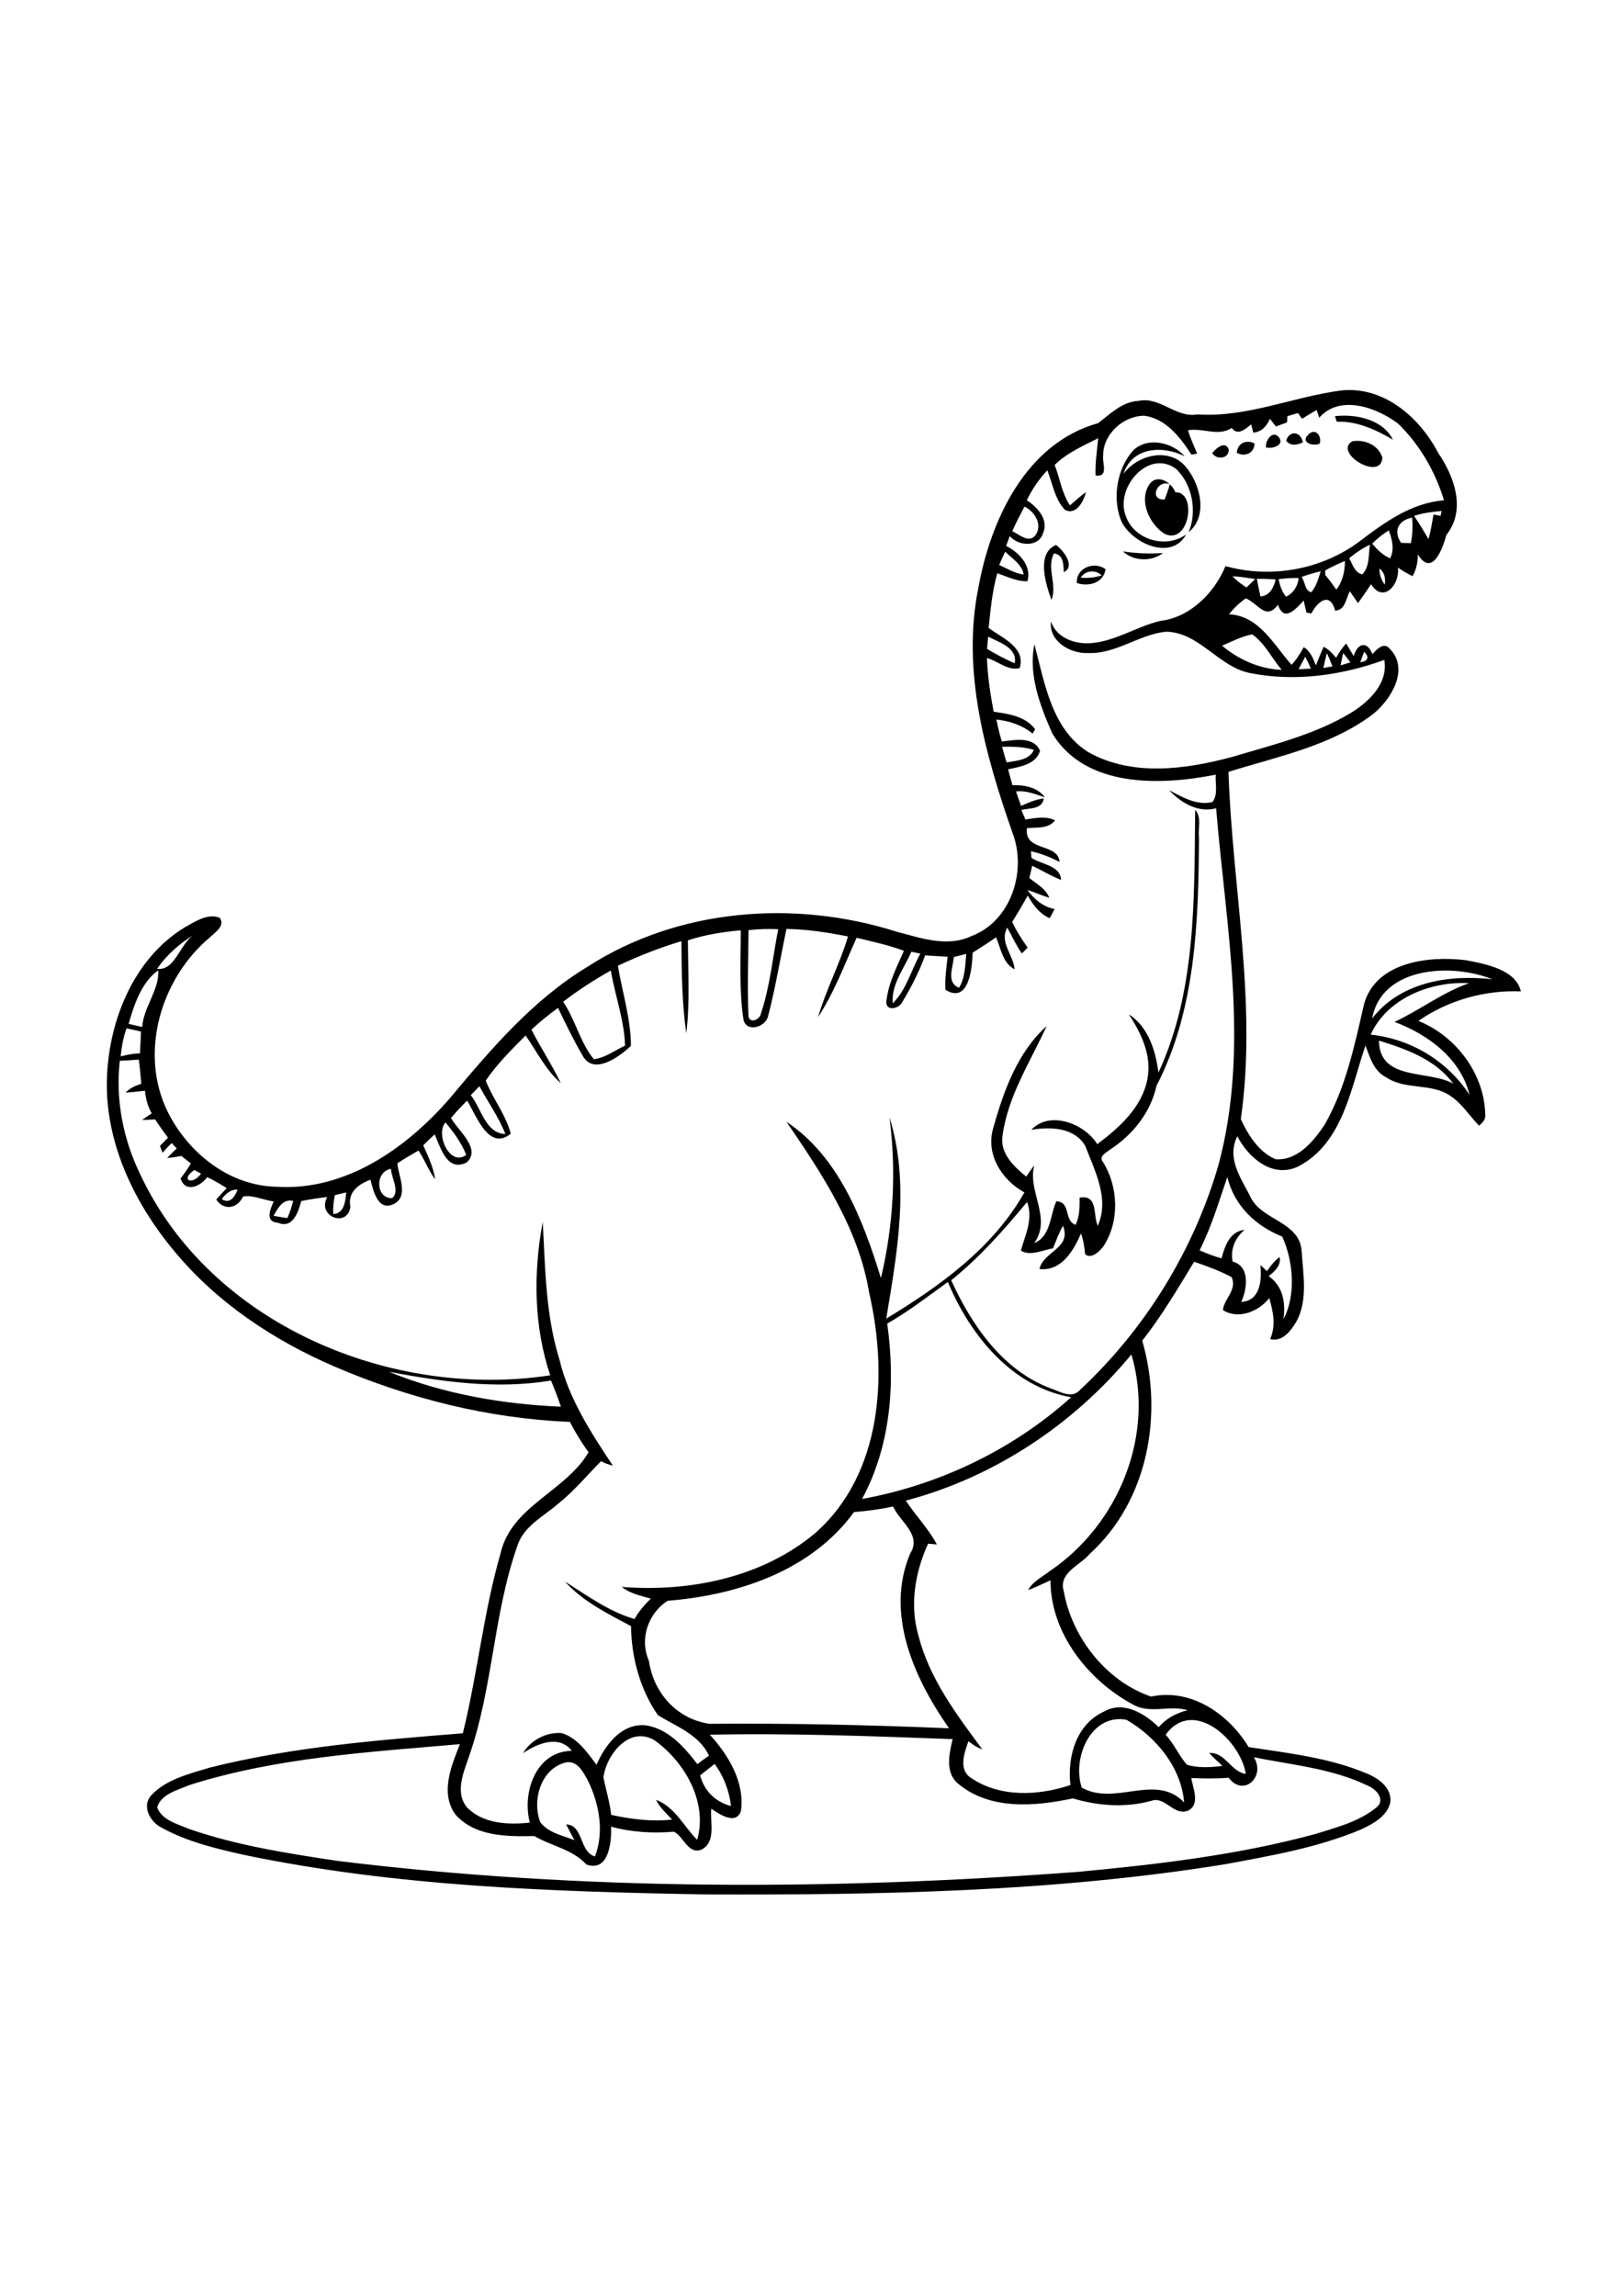 <?xml version="1.0" encoding="utf-8"?>
<!-- Generator: Adobe Illustrator 27.5.0, SVG Export Plug-In . SVG Version: 6.00 Build 0)  -->
<svg xmlns="http://www.w3.org/2000/svg" xmlns:xlink="http://www.w3.org/1999/xlink" viewBox="-116 -116 1000 1000" width="595" height="842" preserveAspectRatio="xMidYMid meet" data-scaled="true">
<g>
	<rect x="-116" y="-116" style="fill:#FFFFFF;" width="1000" height="1000"/>
	<g id="Group">
		<path d="M622.269-68.136c30.586,2.045,59.036-10.924,88.828-14.778c26.185-2.63,48.203,16.667,59.609,38.568
			c9.935,14.544,17.356,35.025,5.013,50.507c-2.214,8.516-8.867,26.25-17.578,12.006c0.027,4.688-0.949,9.323-3.256,13.437
			c-3.15-1.576-6.172-3.346-9.074-5.312c1.406,10.273-8.817,22.381-16.524,10.26c-2.642,3.919-5.286,7.825-8.034,11.653
			c-1.732-2.422-3.372-4.883-5.024-7.344c-2.5,4.401-2.724,11.719-9.089,11.953c-3.1-11.719-10.678-5.924-14.675,1.771
			c-0.755-0.143-2.293-0.429-3.049-0.573c-0.56-2.474-1.094-4.948-1.664-7.421c-4.806,5.208-12.189,13.763-15.834,2.578
			c-7.566,10.078-12.019-0.729-19.869-3.906c-3.946,2.721-7.357,6.08-10.352,9.818c18.632,0.859,27.641,18.88,38.593,31.146
			c3.021-3.242,5.313-7.045,7.5-10.885c4.114,2.448,5.794,7.018,7.486,11.224c1.563-3.841,3.074-7.695,4.754-11.472
			c3.112,1.576,5.521,4.128,7.708,6.797c1.76-3.138,3.713-6.185,6.225-8.789c1.575,2.565,3.086,5.169,4.635,7.76
			c2.253-8.099,8.398-9.583,11.511-1.198c2.747-3.047,7.109-7.878,10.86-3.177c12.214,12.578,0.456,31.497-10.808,40.364
			c-25.82,19.427-58.504,25.912-88.788,35.338c2.355,71.341,17.812,142.682,7.616,214.076c4.416,9.609,11.172,20.48,21.484,24.688
			c13.463,1.002,23.308-11.042,30.117-21.159c13.164-22.851,18.502-49.102,24.401-74.518c7.213-25.924,39.883-29.831,62.604-27.005
			c12.2,2.265,31.016,5.781,34.036,19.232c-22.381-0.846-44.662,5.403-63.151,18.189c23.086,9.362,40.587,32.37,41.2,57.565
			c0.494,3.072-1.693,5.248-3.816,7.031c-5.938-6.133-10.535-13.685-17.785-18.437c-11.734-8.034-27.54-3.398-39.403-11.328
			c-7.628-3.763-10.076-12.305-12.837-19.648c-9.102,26.575-13.945,60.234-41.405,74.519c-15.758,7.616-30.719-5.222-37.607-18.594
			c-7.028,14.128,2.879,26.563,8.894,38.893c7.631,12.93,28.373,13.984,30.68,30.69c0.924,15.717,4.75,33.711-4.987,47.539
			c-3.151,4.661-8.151,9.674-14.336,7.864c3.67-8.242,1.886-16.952-0.562-25.234c-6.354,8.268-19.206,13.451-28.555,7.383
			c0.521-6.77,9.011-12.499,5.325-20.338c-7.33-3.854-15.22-6.797-23.099-9.44c-10.076,16.589-19.922,33.347-31.967,48.635
			c13.125,45.453,3.633,98.646-32.265,131.315c-6.042,7.266-19.673,11.667-16.081,23.333c5.064,28.45,26.303,55.391,53.815,64.739
			c24.596-5.26,47.812,10.69,60.104,31.121c24.466,3.762,49.596,6.497,72.616,16.184c7.435,2.982,16.003,8.974,14.677,18.152
			c-2.058,8.424-10.549,12.929-17.787,16.364c-26.797,11.305-55.664,16.251-84.102,21.537
			c-105.378,17.019-212.461,18.972-318.985,18.594c-95.624-1.667-192.03-4.83-285.95-24.414
			c-17.422-3.906-35.156-8.15-50.872-16.875c-6.888-3.516-12.135-13.046-6.224-19.739c9.374-10.052,23.554-13.282,36.236-17.173
			c51.003-12.775,103.672-16.942,155.938-21.134c9.101-36.651,12.734-74.479,23.229-110.807
			c6.589-29.231,39.909-38.073,54.284-62.37c-4.27-5.977-8.164-12.213-11.51-18.763c-49.948-2.019-99.206-14.389-145.052-34.076
			c-37.67-16.195-72.852-39.622-99.075-71.445c-24.936-29.947-42.982-67.864-41.25-107.563
			c1.563-35.391,16.771-72.721,48.034-91.825c6.341-3.424,14.01-8.761,21.38-5.846c3.763,4.935-2.865,9.102-6.016,12.135
			c-30.156,25.261-43.815,70.977-26.106,107.227c12.617,25.56,38.034,45.953,67.357,46.472
			c42.643,2.685,80.378-24.011,107.018-54.896c25.039-29.909,50.846-60.313,84.609-80.73
			c55.898-36.041,127.617-41.497,190.351-21.653c14.895,3.893,31.235,9.831,46.17,2.839c24.675-9.206,34.559-40.43,25.365-63.971
			c-16.705-47.956-31.277-99.388-21.015-150.443c7.472-41.94,29.31-89.414,73.826-101.784c7.63-5.704,14.869-13.32,25.132-13.776
			C599.339-79.242,609-65.713,622.269-68.136 M697.347-66.091c-0.405-1.186-1.225-3.555-1.643-4.74
			c-3.047,1.706-6.001,3.568-8.971,5.391c-0.833-1.185-1.667-2.357-2.487-3.542c-2.175,0.638-4.349,1.302-6.511,1.94
			c-0.09,1.276-0.182,2.565-0.261,3.854c-2.291,0.859-4.582,1.692-6.873,2.513c-1.224-1.588-2.447-3.177-3.672-4.766
			c-1.849,4.493-5.117,8.124-10.234,8.554c-0.326-1.276-0.977-3.828-1.303-5.104c-3.5,2.773-8.319,7.344-11.992,2.174
			c-8.175,5.56-17.968-0.195-27.003,1.459c1.509,4.947,3.735,9.635,5.688,14.414c-0.886,0.144-2.67,0.443-3.553,0.586
			c-6.811-10.573-15.717-22.201-29.076-23.946c-12.839-0.013-25.468,11.329-25.326,24.505c-0.69,4.963,3.609,13.346-4.687,12.318
			c-0.3-7.695,0.896-15.339,1.641-22.981c-9.363,4.7-19.298,9.063-26.862,16.484c3.242,8.269,4.401,17.422,9.44,24.922
			c3.242-2.787,6.378-5.703,9.883-8.177c-1.433,5.573-5.977,14.558-12.993,10.938c-6.265-6.628-7.631-16.185-10.847-24.414
			c-5.119,5.508-9.427,11.731-12.67,18.515c6.498,4.18,13.62,11.771,10.104,20.091c-2.693,9.153-15.337,8.19-20.612,1.966
			c-0.754,2.018-1.495,4.05-2.226,6.081c7.903,3.867,15.937,12.213,13.124,21.744c-6.575,0.235-12.5-2.864-18.555-4.921
			c-3.123,10.976-4.166,22.409-5.338,33.724c8.15,6.211,23.047,11.862,19.141,24.74c-7.33,1.875-13.412-4.388-20.183-6.198
			c0.378,11.12,2.058,22.162,4.128,33.086c9.192,1.354,19.687,2.735,25.572,10.859c-0.378,0.651-1.158,1.966-1.548,2.618
			c-6.369-5.183-14.233-7.787-22.331-8.646c0.899,4.557,1.98,9.076,3.32,13.529c7.969-0.873,19.467-3.464,23.581,5.716
			c-2.462,8.476-12.344,9.791-19.663,11.458c0.847,3.268,1.731,6.537,2.685,9.791c7.226-0.313,15.48,1.276,19.999,7.435
			c-5.808-1.862-11.577-4.375-17.838-3.607c1.002,2.982,2.095,5.938,3.139,8.906c4.477-2.018,9.034-4.062,13.982-4.583
			c-1.028,6.901-8.697,5.742-13.813,7.097c0.82,1.953,1.64,3.906,2.5,5.846c6.028-0.833,12.474-2.291,18.241,0.521
			c-4.075,5.43-11.354,4.232-17.292,4.843c-2.005,14.61,19.298,8.933,20.08,20.808c-5.613-2.852-11.447-5.287-17.632-6.575
			c0.092,1.028,0.261,3.06,0.341,4.088c6.133,4.088,17.812,4.609,18.254,13.568c-6.197-2.37-11.822-5.899-17.812-8.711
			c-0.586,2.5-1.16,5.013-1.745,7.513c4.426,3.698,10.039,6.523,12.29,12.174c-4.583-1.289-8.854-3.424-13.45-4.662
			c4.114,5.521,9.729,10.43,16.733,11.641c-0.99,1.901-2.02,3.776-3.062,5.638c-6.237-2.632-10.261-8.242-13.528-13.92
			c-3.047,5.495-6.237,10.898-9.584,16.211c2.604,5.612,5.978,10.807,9.531,15.859c-1.185,1.21-2.37,2.409-3.567,3.607
			c-3.501-5.013-6.028-10.599-8.982-15.925c-5.054,8.972,3.814,16.94,4.518,25.664c-7.408-3.71-8.424-12.864-11.458-19.726
			c-4.676,3.398-9.597,6.38-14.441,9.505c-0.221,9.518-2.265,31.797-16.744,22.865c-0.39-6.836,0.56-13.608,1.328-20.378
			c-4.622-0.274-9.244-0.496-13.853-0.833c-3.671,10.13-8.658,19.817-14.244,29.01c-1.835,3.776-9.7,5.703-9.7-0.195
			c1.055-11.185,6.354-21.471,10.884-31.628c-9.453-3.581-19.388-5.612-29.153-8.059c-7.487,16.484-13.803,33.698-23.775,48.893
			c4.919-16.966,13.371-32.722,18.45-49.661c-12.501-2.513-25.182-4.466-37.945-4.662c-3.802,17.93-6.716,36.107-11.354,53.828
			c-1.511,6.823-13.685,10.339-15.208,1.771c-2.708-18.06-1.627-36.511-1.627-54.74c-11.016,0.964-22.045,2.722-32.58,6.158
			c0.08,19.101,1.302,38.307-0.989,57.319c-2.708-18.788-2.89-37.839-3.02-56.784c-13.412,4.011-26.485,9.193-39.154,15.13
			c2.708,16.433,8.007,32.721,8.02,49.427c-7.043,6.641-23.138,18.528-29.843,5.859c-5.508-9.518-10.378-19.388-15.091-29.323
			c-5.716,4.167-11.21,8.607-16.394,13.425c5.678,11.172,12.695,21.641,18.086,32.956c-9.284-8.06-14.74-19.401-21.667-29.362
			c-8.698,8.776-17.669,17.591-24.596,27.838c4.271,11.043,12.344,20.925,15.456,32.722c-13.633,10.976-21.211-11.224-26.927-20.391
			c-3.464,3.438-6.849,6.953-9.948,10.729c4.362,7.773,18.972,19.102,9.584,27.435c-12.083,5.976-15.977-9.284-19.636-17.357
			c-2.422,2.174-4.753,4.427-7.044,6.732c2.956,6.771,6.289,13.542,7.318,20.937c-4.141-5.467-6.406-12.044-10.273-17.694
			c-4.414,2.487-8.763,5.066-13.007,7.838c0.611,7.903,7.2,20.156-2.018,25c-10.001,4.987-12.774-7.969-14.558-14.87
			c-7.63,2.853-14.206,7.748-12.396,16.85c-2.019,13.086-20.86,5.703-14.271-6.185c-5.364,0.651-10.742,1.38-16.028,2.513
			c-1.797,6.706-5.234,17.279-14.388,13.334c-8.125-0.495-4.74-8.323-2.591-13.113c-6.172-0.819-12.969-4.179-18.867-3.033
			c-3.386,7.345-11.81,9.01-16.563,1.849c2.097-2.395,4.271-4.714,6.446-7.029c-3.88-2.463-7.825-4.831-12.005-6.747
			c-4.207,5.614-13.36,9.962-16.446,0.836c2.292-2.982,4.453-6.056,6.367-9.287c-1.941-1.559-3.88-3.097-5.82-4.645
			c-2.917,0.572-5.859,1.055-8.841,1.25c1.927-2.019,3.932-3.934,5.937-5.86c-0.768-0.833-2.305-2.487-3.073-3.32
			c-1.992,1.888-3.854,3.891-5.651,5.961c-0.547-1.391-1.094-2.771-1.627-4.164c1.666-1.719,3.333-3.412,4.987-5.118
			c-2.787-3.659-5.43-7.421-7.943-11.276c-2.656,0.195-5.325,0.326-7.995,0.326c1.901-1.433,3.919-2.721,5.911-4.023
			c-2.513-4.284-3.697-9.063-4.193-13.958c-3.984,0.404-7.956,0.951-11.953,1.133c2.643-2.734,6.107-4.31,9.7-5.391
			c-0.481-4.987-0.833-9.987-1.549-14.948c-3.893,0.313-7.787,0.573-11.693,0.729c-2.747,24.01,2.071,48.49,12.657,70.144
			c43.372,92.448,154.804,138.723,252.708,123.724c-10.196-30.286-10.482-63.438-4.61-94.545
			c1.523,28.388,1.706,57.319,10.273,84.768c5.755,24.114,19.401,45.091,32.93,65.442c-2.552-0.571-4.986-1.471-7.252-2.733
			c-8.698,8.789-16.628,18.385-26.329,26.13c-9.257,8.06-21.744,14.037-25.494,26.681c-14.531,41.575-14.87,86.653-29.284,128.268
			c-3.281,10.026-9.297,22.594-1.719,32.122c9.792,10.328,25.625,11.068,38.906,9.559c-4.883-18.425,3.672-43.945,25.859-44.219
			c-7.787-10.195-21.445-4.452-30.052,1.433c4.727-8.113,14.558-13.125,23.867-12.383c9.61,2.967,15.69,11.849,21.432,19.557
			c5.3-12.2,15.43-25.806,30.391-24.322c13.726,2.017,23.776,13.398,31.786,23.905c2.343-1.81,4.75-3.543,7.187-5.223
			c-6.262-13.177-20.104-17.864-31.536-24.984c-11.002-15.81-16.302-35.639-16.563-54.845
			c-14.375-7.695-29.687-15.194-40.729-27.476c13.75,8.635,27.07,18.49,42.929,23.112c2.578-4.779,6.211-8.815,10.026-12.615
			c-6.211-1.72-12.76-3.073-17.93-7.201c41.745,3.32,86.849-5.779,119.492-33.359c41.237-36.536,44.622-97.708,33.021-148.112
			c-6.561-39.4-29.038-73.138-50.976-105.247c32.371,21.537,47.226,60.651,58.255,96.366c7.721-32.368,9.581-66.054,5.273-99.048
			c12.668,40.546,4.727,83.438-2.006,124.049c32.903-19.934,65.912-43.568,85.183-77.8c-14.089-7.721-24.141-23.711-19.114-40.011
			c6.314-22.526,14.999-46.537,32.825-62.513c-9.974,21.914-23.829,42.917-27.15,67.266c-1.925,10.976,6.889,19.259,14.571,25.494
			c1.6-2.343,3.19-4.699,4.987-6.9c-4.416,15.978,11.039,32.423-0.04,47.852c10.223-4.023,9.648-17.018,13.581-25.677
			c9.182,0.143,4.544,12.044,11.902,14.465c2.589-5.208,2.448-11.081,2.487-16.732c11.639-2.082,8.11,10.951,11.197,17.332
			c7.344-16.732-1.796-33.698-7.708-49.206c-6.627-11.472-21.666-11.992-33.282-9.935c11.315-12.122,32.812-3.932,40.677,8.828
			c13.632-10.234,27.669-22.747,30.952-40.337c2.693-14.44-3.829-28.007-11.51-39.713c12.005,7.682,16.586,22.526,18.254,35.964
			c23.386-50.339,22.058-107.631,22.657-161.953c4.244,4.531,1.588,11.367,2.357,16.953c-0.326,51.731-1.914,106.185-26.198,153.112
			c-3.581,16.367-14.609,30.143-28.462,39.206c-2.266,1.849-7.409,4.178-4.597,7.668c9.648,15.352,10.389,36.68,0.378,52.018
			c-2.411,3.151-7.5,8.178-11.315,4.936c-0.403-4.363-1.055-8.685-2.565-12.813c-4.557,10.573-12.072,23.475-25.572,21.898
			c2.357-10.924,20.039-12.68,14.477-26.653c-2.565,4.401-4.18,9.246-6.169,13.92c-6.317,1.014-14.013,5.076-19.82,1.354
			c2.8-9.677,7.71-19.454,3.881-29.936c-14.351,17.253-29.22,34.141-46.811,48.242c12.592,27.642,31.551,55.352,61.056,66.55
			c5.859,1.901,13.36,6.966,18.477,0.925c40.143-37.397,69.986-85.925,85.273-138.608c19.439-72.136,4.544-146.914-1.472-219.778
			c-11.083,3.034-21.705-3.399-29.051-11.198c8.218,4.31,17.058,9.675,26.757,7.357c3.714-4.648,1.591-11.354,2.073-16.875
			c-33.974,6.745-80.352,8.294-100.795-25.417c-7.45-16.939-14.897-36.25-11.003-54.922c6.289,23.724,10.626,52.383,33.281,66.498
			c27.255,15.26,60.301,10.547,89.155,2.773c24.869-7.461,50.649-13.646,73.073-27.252c11.067-6.94,22.667-18.074,20.208-32.436
			c-25.82,9.505-54.675,13.528-81.823,8.32c-20.234-3.398-31.913-25.468-52.903-25.677c-16.693,1.77-30.859,13.933-48.125,13.138
			c-10.756,0.469-24.128-7.291-22.669-19.452c3.464,10.377,15.286,14.323,25.299,13.319c14.948-1.419,27.734-10.248,42.136-13.672
			c18.386-2.135,33.359-17.292,40.156-33.763c28.177,7.812,59.336,2.227,82.761-15.325c15.507-11.785,31.875-23.62,51.966-25.248
			c-5.339-17.643-15.078-34.479-28.373-47.317C732.725-72.406,710.133-80.648,697.347-66.091 M508.115,3.883
			c4.18,1.849,9.922,7.487,14.063,2.695c4.96-6.354-0.183-14.895-6.576-17.865C513.075-6.247,510.263-1.338,508.115,3.883
			 M755.784-5.558c3.216,4.609,6.053,9.44,8.931,14.258c1.421-4.974,2.137-10.091,3.1-15.157c1.434,0.3,2.863,0.587,4.322,0.886
			c0.156-0.769,0.458-2.278,0.611-3.047C767.021-8.044,761.253-7.445,755.784-5.558 M747.789,11.044
			c2.005,0.065,4.025,0.118,6.055,0.17c1.029-5.183,1.198-10.469,0.781-15.729C746.123-2.914,742.815,3.661,747.789,11.044
			 M730.003,11.487c3.047,3.763,6.6,7.148,11.068,9.141c2.758-5.586,1.25-11.719-0.836-17.214
			C736.462,5.614,733.128,8.453,730.003,11.487 M715.81,20.55c2.11,3.633,3.32,8.918,8.06,9.895
			c4.7-4.687,3.724-12.187,4.752-18.281C723.987,14.365,719.716,17.242,715.81,20.55 M503.727,16.487
			c-1.315,2.708-2.552,5.443-3.697,8.216c4.92,2.201,9.633,5.13,15.091,5.872C514,24.13,507.972,20.784,503.727,16.487
			 M701.045,27.997c-0.013,0.703-0.013,2.11-0.013,2.813c2.419,2.903,4.646,5.963,6.849,9.049
			c3.919-5.039,5.297-11.393,5.297-17.669C709.026,23.922,704.977,25.849,701.045,27.997 M734.404,26.93
			c0.025,3.594,1.133,7.07,3.385,9.896C738.258,33.063,737.725,29.222,734.404,26.93 M686.448,32.034
			c2.175,2.877,2.058,8.763,5.948,9.44c3.219-3.619,4.389-8.45,5.859-12.93C694.247,29.495,690.328,30.693,686.448,32.034
			 M643.857,31.669c2.523,2.695,5.533,4.831,8.604,6.862c1.823-1.719,3.648-3.45,5.456-5.208
			C653.245,32.62,648.584,31.813,643.857,31.669 M672.255,33.454c0.859,3.867,2.033,7.708,4.622,10.793
			c4.573-2.2,7.242-6.575,7.812-11.523C680.524,32.568,676.37,32.906,672.255,33.454 M658.869,33.167
			c0.69,3.646,1.394,7.292,2.214,10.911c5.703-0.364,8.282-5.547,9.388-10.508C666.604,33.323,662.737,33.206,658.869,33.167
			 M637.425,74.417c10.311,8.659,23.203,14.388,36.783,14.922c-6.133-7.214-10.325-16.368-18.201-21.914
			C649.481,68.727,643.492,71.813,637.425,74.417 M493.219,68.87c-0.261,2.526-0.47,5.04-0.677,7.565
			c5.547,3.19,11.12,6.393,17.068,8.789C511.344,75.641,499.886,72.334,493.219,68.87 M702.086,79.013
			c-0.833,3.021-1.55,6.08-2.214,9.153c1.861-0.326,3.737-0.651,5.614-0.977C704.442,84.417,703.336,81.682,702.086,79.013
			 M712.125,78.974c-0.611,2.513-1.146,5.026-1.603,7.565c1.993-0.586,3.998-1.185,6.004-1.823
			C715.094,82.763,713.636,80.849,712.125,78.974 M722.658,84.651c4.586-0.625,5.899-2.969,2.396-6.484
			C724.182,80.302,723.389,82.477,722.658,84.651 M684.625,88.935c2.513-0.091,5.026-0.208,7.567-0.365
			c-1.109-2.487-2.242-4.961-3.44-7.396C687.32,83.727,685.954,86.331,684.625,88.935 M501.852,136.709
			c0.808,3.255,1.707,6.484,2.748,9.674c5.963-1.146,13.957-1.25,16.794-7.747C515.056,136.683,508.401,136.591,501.852,136.709
			 M345.484,249.794c-0.078,17.721-0.86,35.482-0.013,53.177c0.989,4.74,7.226,1.732,7.669-1.888
			c5.65-16.784,7.241-34.609,10.653-51.927C357.672,248.921,351.552,249.013,345.484,249.794 M-19.112,273.57
			c11.159,1.433,13.919-15.495,22.721-21.002C-5.154,257.945-13.331,265.002-19.112,273.57 M445.874,263.049
			c-4.361,10.234-12.563,20.222-11.481,31.81c8.398-8.269,11.354-20.469,17.031-30.612
			C449.56,263.843,447.711,263.44,445.874,263.049 M472.02,266.344c-0.362,6.315-4.854,15.794,3.283,18.919
			c3.763-6.302,3.71-13.815,4.413-20.885C477.139,265.028,474.572,265.693,472.02,266.344 M-36.677,307.515
			c2.773,0.626,5.56,1.29,8.333,1.953c0.821-12.239,10.846-23.385,9.857-34.921C-28.669,281.787-33.37,295.693-36.677,307.515
			 M231.187,293.896c7.578,11.12,10.443,25.079,18.945,35.457c7.07-0.951,12.878-5.482,19.219-8.373
			c-0.469-15.795-6.132-30.834-8.776-46.329C250.341,280.367,240.51,286.786,231.187,293.896 M729.951,304.208
			c17.33-22.5,47.511-27.226,74.086-24.166C779.416,270.028,735.888,271.904,729.951,304.208 M729.064,314.156
			c24.844,2.644,47.318,16.25,60.965,37.148c-5.574-22.552-25.625-37.253-46.289-44.987c15.69-7.266,29.49-18.138,45.963-23.867
			C766.201,281.123,739.183,291.695,729.064,314.156 M-37.979,310.263c-1.979,5.586-3.099,11.419-3.593,17.331
			c3.88-1.028,7.813-1.862,11.836-1.836c0.287-4.505,0.521-9.01,0.651-13.516C-32.054,311.604-35.023,310.953-37.979,310.263
			 M734.131,317.841c0.378,25.169,30.455,17.891,45.859,26.55C769.039,329.481,751.096,323.088,734.131,317.841 M174.234,351.474
			c6.523,8.112,9.063,23.542,21.341,23.971c-4.063-10.456-10.73-19.635-15.99-29.492
			C177.789,347.776,176.005,349.612,174.234,351.474 M171.461,388.311c-2.943-7.449-7.747-13.907-12.786-20.04
			C152.294,375.081,161.097,395.811,171.461,388.311 M125.731,414.95c5.04-4.1-0.442-12.383-0.703-18.086
			C114.963,398.597,115.614,415.25,125.731,414.95 M7.945,399.859c-1.38-0.769-2.761-1.523-4.141-2.279
			C-5.245,403.948,2.646,407.256,7.945,399.859 M623.583,447.099c4.389,1.953,8.867,3.711,13.528,4.961
			c2.006-7.564,5.052-16.614,14.167-17.551c-5.74,4.831-8.891,11.992-7.315,19.504c10.896,2.997,8.982,16.862,5.297,24.872
			c11.875-0.547,12.724-13.725,11.81-22.734c1.342,1.25,2.682,2.512,4.036,3.789c2.19-3.243,4.676-6.329,7.813-8.712
			c1.005,5.325-3.018,8.854-6.756,11.799c8.841,6.133,10.533,16.365,9.127,26.445c7.865-14.479,6.094-36.042-0.794-50.847
			c-16.406-6.55-29.503-18.997-33.827-36.68C635.432,417.178,630.889,432.672,623.583,447.099 M20.693,415.55
			c5.078,3.305,8.164-1.498,9.739-5.822C26.122,409.403,23.102,412.398,20.693,415.55 M90.393,413.128
			c-0.703,3.841-1.198,7.733-0.911,11.639c6.836-0.455,7.487-8.058,7.969-13.347C95.094,411.942,92.737,412.517,90.393,413.128
			 M52.632,425.849c2.826,0.522,5.665,0.964,8.516,1.382c1.498-3.411,2.722-6.928,3.62-10.549
			C58.336,415.12,55.289,421.227,52.632,425.849 M430.992,492.269c5.156,36.419,2.253,75.3-15.533,108.11
			c47.565-8.671,92.93-30.31,128.906-62.693c-36.732-6.575-62.307-38.334-75.978-71.068
			C456.136,475.459,444.156,484.768,430.992,492.269 M442.45,601.383c6.067,9.219,13.972,17.266,19.141,27.019
			c-1.82-0.144-3.606-0.3-5.401-0.47c-8.049,17.618-11.513,38.022-5.875,56.889c6.747,26.38,23.386,48.359,39.271,69.831
			c-3.203-1.016-5.938-2.93-8.516-5c-2.513,7.146-6.367,17.526,1.602,22.67c17.839,12.133,41.563,11,61.287,4.373
			c-2.083-17.357,3.581-37.553,20.692-45.287c12.005-6.901,25.065,1.2,33.737,9.61c4.609-5.468,10.948-8.699,17.771-10.468
			c-11.068-3.335-23.253,2.552-33.698-3.503c-27.63-14.83-50.937-44.244-50.781-76.575c-4.609,2.042-9.086,4.401-13.866,6.041
			c3.085-5.39,8.827-8.15,13.582-11.81c42.266-28.711,64.83-83.659,50.143-133.412C545.9,554.521,496.734,587.073,442.45,601.383
			 M123.74,521.956c33.529,13.659,70,20.025,106.081,21.523c-1.888-5.432-3.841-10.833-6.12-16.107
			C190.354,532.92,156.591,528.166,123.74,521.956 M410.523,608.428c-26.38,36.273-71.796,51.236-114.831,54.688
			c-12.133,7.591-17.578,23.658-11.615,37.018c2.878,19.974,17.357,35.912,37.331,38.828c49.246-0.457,98.492,0.704,147.683,2.746
			c-21.433-30.688-39.661-70.623-23.893-107.825c7.266-11.341-6.342-19.375-10.586-28.881
			C426.683,606.748,418.609,607.789,410.523,608.428 M550.928,778.271c20.572,11.667,45.598-9.244,63.111,9.154
			c-1.771-21.628-17.37-40.469-35.56-50.963C556.474,732.411,544.82,760.25,550.928,778.271 M602.646,745.679
			c5.169,5.614,8.151,12.815,13.138,18.529c7.032,2.083,14.677,1.628,21.901,0.677c-2.785-2.605-5.638-5.117-8.217-7.901
			c9.921-0.847,13.309,11.563,22.593,12.852C648.857,749.183,619.573,722.333,602.646,745.679 M321.63,745.666
			c11.497,12.592,21.628,29.325,19.193,46.979c-3.06,9.037-13.282,2.058-18.281-1.38c-0.897,8.347,3.19,20.533-6.146,25.287
			c-8.294,3.086-11.081-8.62-17.031-11.096c-12.929,1.108-26.042,0.325-38.594-3.086c0.248,9.375-1.224,28.086-15.221,23.32
			c-8.554-9.425-21.484-11.313-32.122-17.563c-16.745,0.375-36.823,0.375-48.737-13.398c-9.453-13.217-2.435-29.858,2.865-43.242
			c-55.977,4.908-112.995,8.139-166.888,25.247c-7.149,3.151-17.24,5.365-19.805,13.712c3.008,7.981,12.656,10.284,19.817,13.346
			c29.44,10.195,60.416,14.975,91.12,19.62c151.614,18.646,305.196,18.178,457.357,6.747c48.997-4.609,98.178-10.364,145.768-23.282
			c13.177-4.113,27.278-7.67,38.058-16.704c5.131-4.65-0.56-10.887-5.273-12.88c-22.044-10.78-46.9-12.93-70.663-17.72
			c7.422,11.888-6.329,24.843-15.548,12.628c-7.668,0.614-15.377,0.482-23.06,0.184c1.017,6.326,5.651,16.055-1.81,20.014
			c-8.893,3.773-14.283-9.143-22.852-5.964c-15.861,4.336-32.695,3.175-48.308-1.511c-23.255,4.922-50.911,7.343-70.482-8.841
			c-8.607-6.889-5.779-18.503-3.685-27.697C421.435,746.578,371.526,744.638,321.63,745.666 M256.018,772.008
			c1.576,7.681,3.933,15.22,4.766,23.073c12.304,2.656,24.985,4.308,37.564,2.902c-3.553-3.854-7.576-7.408-9.935-12.187
			c11.719,4.361,17.07,16.341,25.418,24.688c6.651-23.281-7.735-48.255-26.537-61.523
			C271.826,740.107,257.828,758.036,256.018,772.008 M217.112,799.638c5.026,6.563,13.75,8.151,21.042,11.028
			c-1.732-3.227-3.503-6.419-5.105-9.698c10.768,0.273,7.995,16.953,17.761,19.737c5.82-15.167,2.63-32.367-4.271-46.602
			c-2.851-5.104-6.407-12.628-13.49-11.393C217.464,766.383,211.812,786.044,217.112,799.638 M315.641,770.719
			c2.552,9.636,9.44,16.406,19.062,18.933c-1.106-9.323-4.518-18.425-10.128-25.964
			C321.604,766.045,318.623,768.362,315.641,770.719z"/>
		<path d="M706.994-67.041c12.943-1.472,29.453,1.914,35.795,14.505c-10.61-6.185-22.004-11.55-34.635-11.096
			C707.853-64.489,707.281-66.195,706.994-67.041z"/>
		<path d="M676.93-51.898c2.085-6.797,9.336-5.651,10.26,1.055C683.583-49.242,679.717-48.461,676.93-51.898z"/>
		<path d="M690.523-55.57c4.258-4.661,8.581,0.612,7.097,5.442C693.635-48.201,685.523-50.791,690.523-55.57z"/>
		<path d="M664.508-47.771c-0.547-4.075,3.894-10.885,7.903-6.354C676.292-49.099,668.323-46.755,664.508-47.771z"/>
		<path d="M717.828-51.612c7.567-1.198,15.99,2.344,18.425,10.039C735.627-26.377,705.523-44.685,717.828-51.612z"/>
		<path d="M582.802-46.117c8.921-8.359,24.116-4.792,31.604,3.828c-13.438-6.836-32.411-5.898-37.708,10.755
			c8.436-11.458,27.211-16.419,37.746-5.013c9.39,10.417,14.832,30.963,2.369,40.99c5.43-12.591,2.266-30.013-8.086-39.232
			c-16.888-11.966-36.823,11.719-30.95,28.385c4.558,15.247,24.776,21.589,37.524,12.213c-9.063,16.732-33.867,5.417-40.104-8.411
			C569.624-16.638,572.62-34.906,582.802-46.117z"/>
		<path d="M646.526-44.437c0.325-5.938,5.807-8.398,10.898-5.807C657.386-44.269,651.501-41.69,646.526-44.437z"/>
		<path d="M631.383-44.269c2.083-2.864,7.982-7.838,10.092-2.435C642.112-40.922,634.13-39.75,631.383-44.269z"/>
		<path d="M592.984-25.518c5.026-6.081,13.398-0.508,15.664,5.364c13.568-0.299,8.686,32.526-6.445,25.742
			C592.49-0.31,585.641-15.479,592.984-25.518 M602.034-15.675c1.158-3.085,2.266-6.197,3.203-9.374
			C597.373-28.435,592.047-15.049,602.034-15.675z"/>
		<path d="M532.269,46.214c-3.359-9.089-9.701-28.672,2.761-33.842c4.529,3.125,12.237,13.139,4.854,16.732
			c-0.325-4.609-0.104-10.833-6.081-11.523C528.986,26.461,535.978,36.748,532.269,46.214z"/>
		<path d="M576.291,16.266c8.178,1.354,16.433,1.524,24.715,1.055C593.961,22.789,582.828,22.463,576.291,16.266z"/>
		<path d="M547.894,35.784c-0.599-9.349,10.768-13.672,17.734-8.476C564.339,35.81,555.095,38.245,547.894,35.784 M550.237,32.425
			c4.375,0.586,8.749-0.039,12.956-1.277C559.416,27.308,553.231,28.037,550.237,32.425z"/>
	</g>
</g>
</svg>
